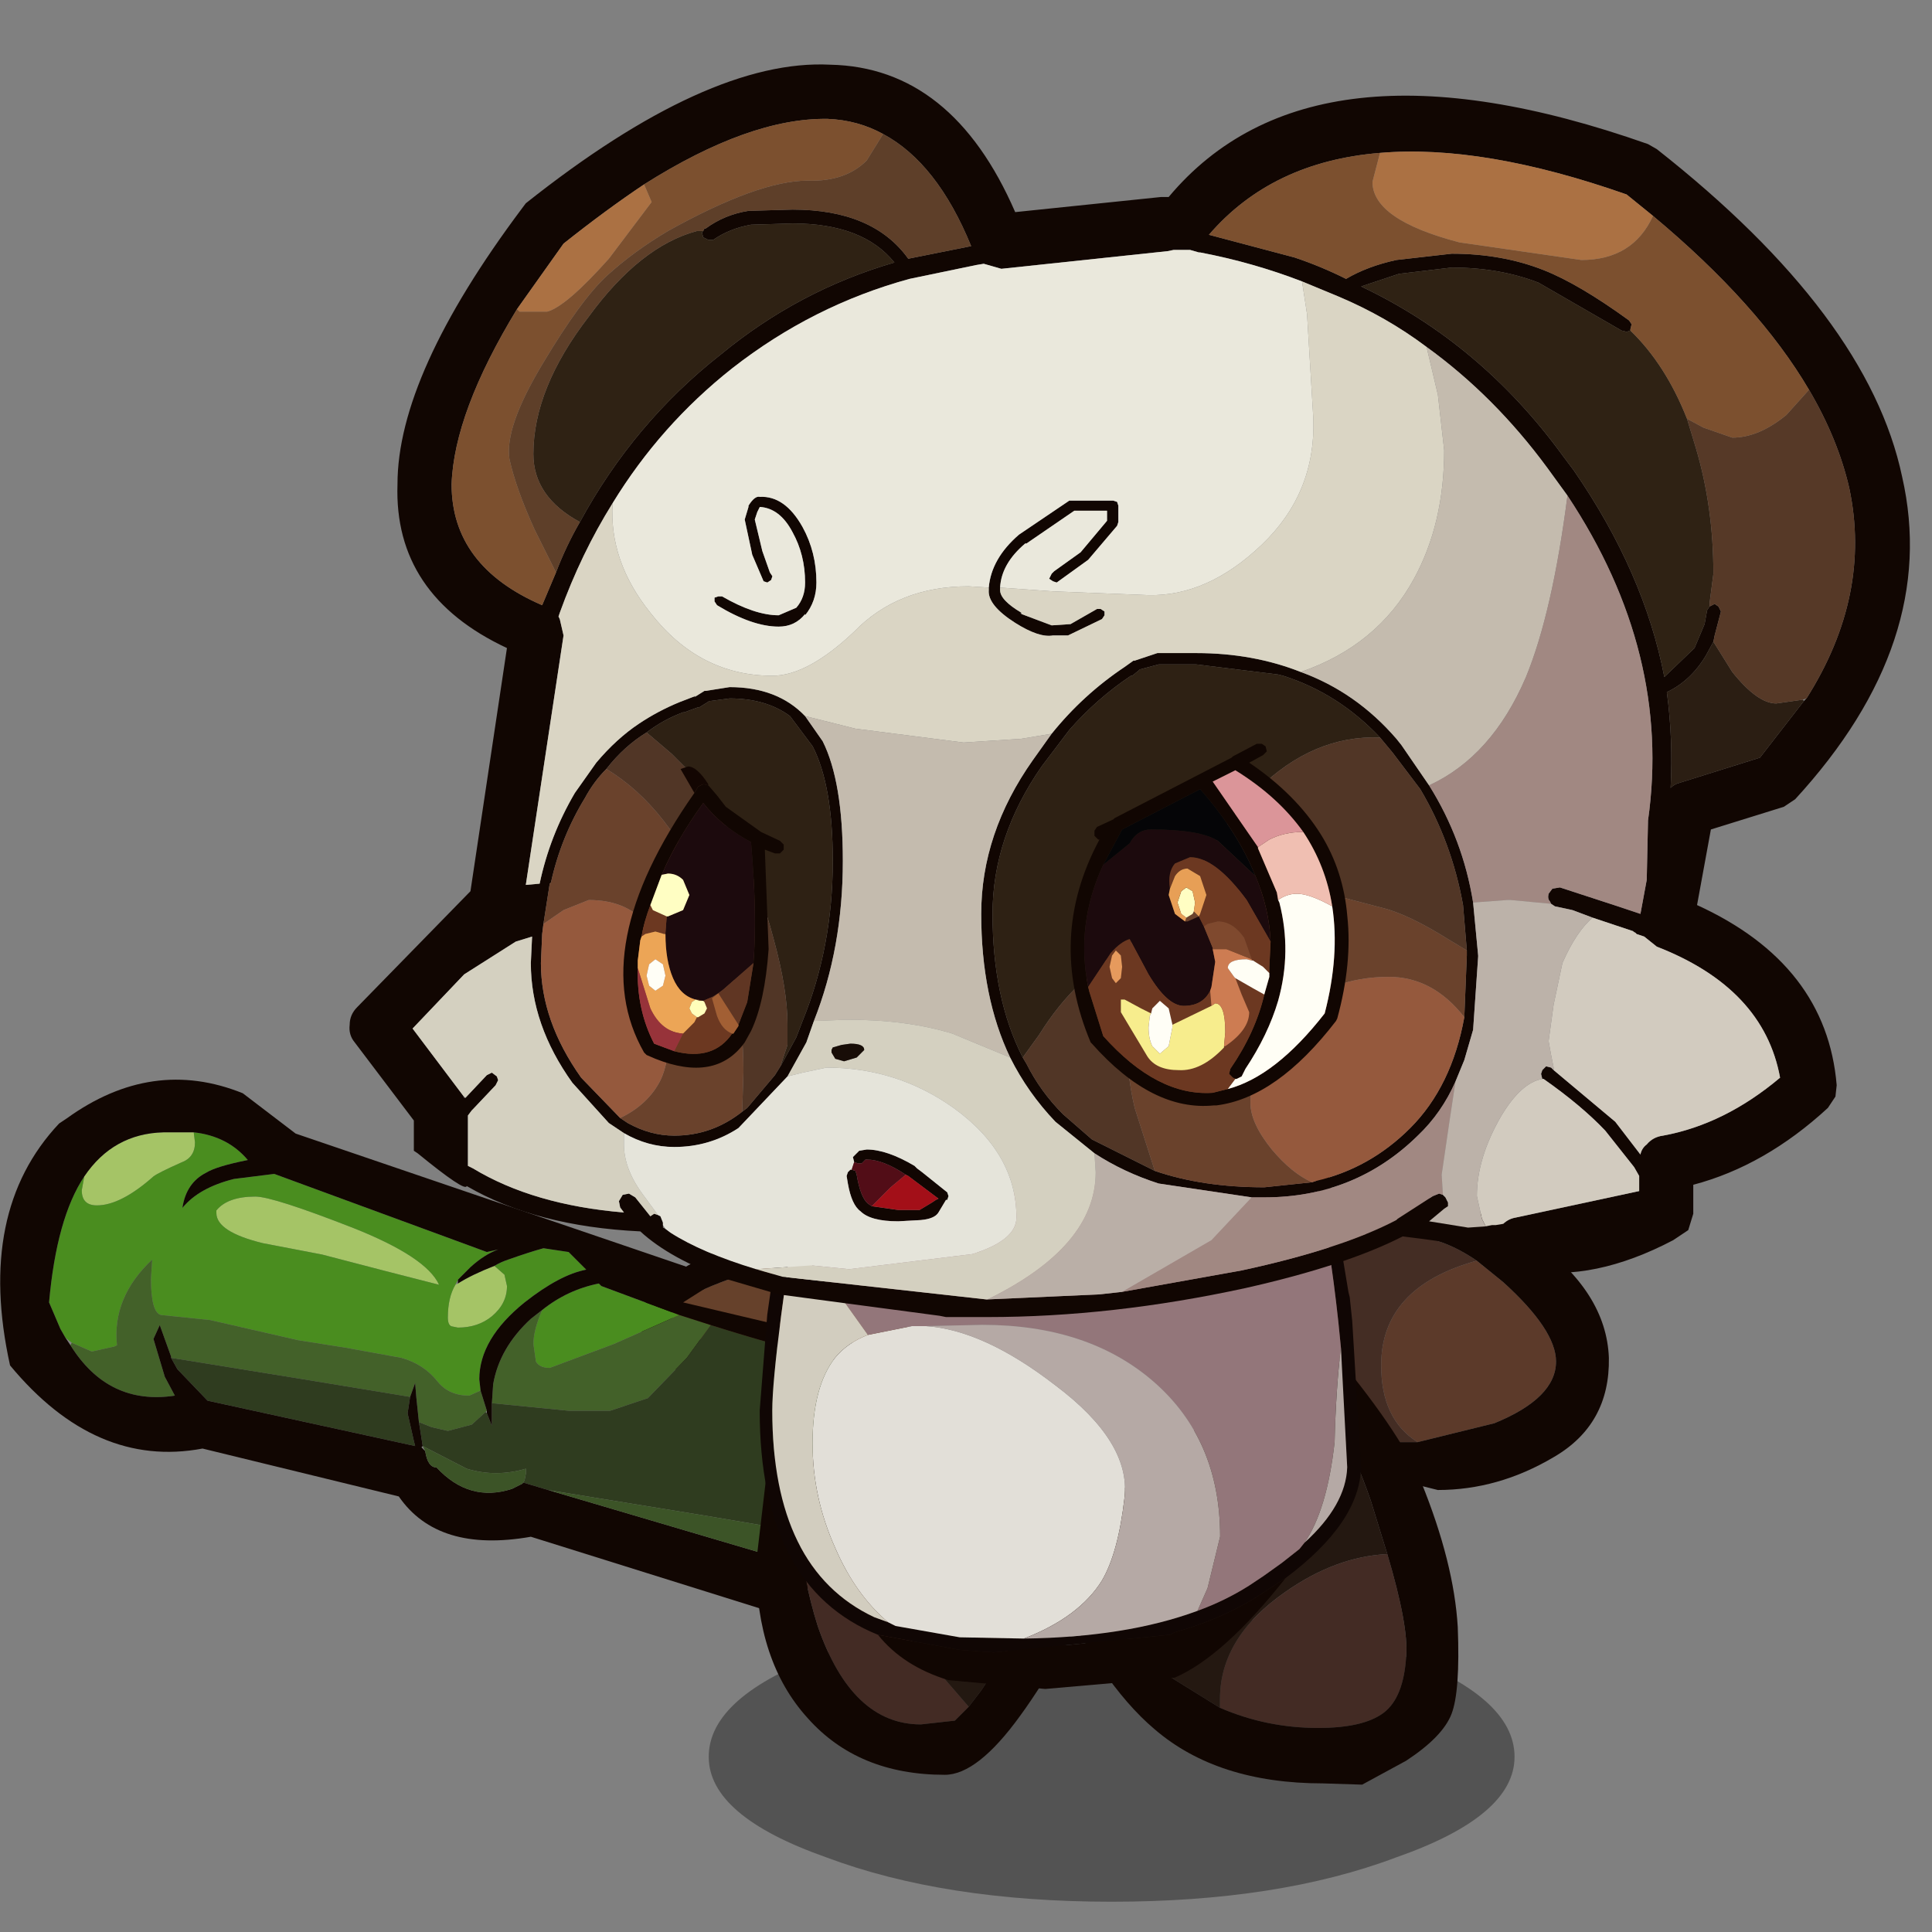 <svg xmlns:ffdec="https://www.free-decompiler.com/flash" xmlns:xlink="http://www.w3.org/1999/xlink" ffdec:objectType="frame" height="90" width="90" xmlns="http://www.w3.org/2000/svg"><rect width="100%" height="100%" fill="#808080" stroke="none"/><use ffdec:characterId="20" height="129.25" transform="matrix(.669 0 0 .67 -1.606 2.009)" width="135.75" xlink:href="#a"/><defs><g id="a" transform="translate(2.4 -3)"><use ffdec:characterId="1" height="9.8" transform="matrix(1.011 0 0 2.056 49.351 112.076)" width="55.5" xlink:href="#b"/><use ffdec:characterId="3" height="6.25" transform="translate(44.6 85.55) scale(1.752)" width="11" xlink:href="#c"/><use ffdec:characterId="5" height="21.15" transform="translate(0 75.05) scale(1.752)" width="36.55" xlink:href="#d"/><use ffdec:characterId="7" height="11.9" transform="translate(86.1 82.75) scale(1.752)" width="14.8" xlink:href="#e"/><use ffdec:characterId="9" height="12.7" transform="translate(52.65 101.15) scale(1.752)" width="14.85" xlink:href="#f"/><use ffdec:characterId="11" height="17.4" transform="translate(72.95 93.6) scale(1.752)" width="16.3" xlink:href="#g"/><use ffdec:characterId="13" height="22.25" transform="translate(52.9 78.45) scale(1.752)" width="23.9" xlink:href="#h"/><use ffdec:characterId="19" height="49.7" transform="translate(24.35 4.5) scale(1.752)" width="62" xlink:href="#i"/></g><g id="j" fill-rule="evenodd"><path d="m7.25.8 1.05.65q2.2 1.5 2.65 3.2l-.75.15-2.7.55-3.55-.55q-2.7-.65-2.7-1.5 0-.65 3.4-1.75L7.25.8" fill="#66412b"/><path d="m10.95 4.65.05.75-5.05.85h-.1l-3.6-.4Q0 5.2 0 3.65 0 2.15 2.9.9 4 .4 5.6 0q.75.2 1.65.8l-2.6.75q-3.4 1.1-3.4 1.75 0 .85 2.7 1.5l3.55.55 2.7-.55.75-.15" fill="#110602"/></g><g id="k" fill-rule="evenodd"><path d="m7.7 2.1.05.4q0 .6-.55.8-.9.4-1.1.55Q4.8 5 3.85 5q-.6 0-.6-.6l.1-.55Q4.5 2.15 6.5 2.1h1.2m11.95 5.3.4.35.1.45q0 .7-.6 1.2-.55.45-1.35.45l-.25-.05q-.15-.05-.15-.35 0-.8.3-1.3l.1-.05q.55-.35 1.45-.7M8.6 5.2q.45-.55 1.55-.55.7 0 3.9 1.25 2.9 1.15 3.4 2.25L15.3 7.6l-2.5-.65-2.35-.45Q8.6 6.05 8.6 5.3v-.1" fill="#a5c466"/><path d="m3.35 3.85-.1.55q0 .6.6.6.95 0 2.25-1.15.2-.15 1.1-.55.55-.2.55-.8l-.05-.4q1.35.15 2.15 1.1-1.25.25-1.65.5-.8.4-.95 1.4.65-.8 2.05-1.15l1.6-.2 8.45 3.1.45-.1q-.55.2-1.1.7l-.5.5-.1.2q-.3.5-.3 1.3 0 .3.15.35l.25.05q.8 0 1.35-.45.6-.5.6-1.2l-.1-.45-.4-.35q.25-.15.55-.25.85-.3 1.4-.45l1 .15.7.7q-1.05.2-2.45 1.3-1.8 1.45-1.8 3.05l.05.45-.45.2q-.8 0-1.25-.55-.55-.7-1.45-.95l-2.2-.4-1.9-.3-3.5-.8-1.95-.2Q6 9.25 6 7.9l.05-.75q-1.6 1.5-1.4 3.4l-.1.05-.9.2-.8-.35-.25-.2-.2-.35-.45-1.05q.3-3.35 1.4-5M8.6 5.2v.1q0 .75 1.85 1.2l2.35.45 2.5.65 2.15.55q-.5-1.1-3.4-2.25-3.2-1.25-3.9-1.25-1.1 0-1.55.55m12.95 3.95q1-.8 2.25-1.05l.1.1L27 9.35l-2.6 1.15-2.55.95q-.4 0-.55-.25l-.1-.7q0-.55.35-1.35" fill="#4a8d1f"/><path d="m2.85 10.45.8.35.9-.2.1-.05q-.2-1.9 1.4-3.4L6 7.9q0 1.35.4 1.45l1.95.2 3.5.8 1.9.3 2.2.4q.9.25 1.45.95.45.55 1.25.55l.45-.2.25.8-.05.05-.55.5-.95.25-.65-.15-.5-.2-.1-.95-.05-.6-.2.55-4.25-.7-5.25-.85V11l-.45-1.25-.25.55.45 1.5.4.75q-2.65.4-4.15-2l.05-.1M27 9.35l1.25.4-.95 1.3-1.55 1.6-1.5.5H22.6l-3.05-.3.05-.75q.25-1.45 1.5-2.6l.45-.35q-.35.8-.35 1.35l.1.7q.15.25.55.25l2.55-.95L27 9.35" fill="#436129"/><path d="m21.8 16.3-1-.3.05-.1.05-.25v-.2q-1.2.35-2.35 0l-1.75-.9-.1-.65-.05-.3.5.2.65.15.95-.25.55-.5.05.05.2.5v-.9l3.05.3h1.65l1.5-.5 1.55-1.6.95-1.3q2.85.9 6.45 1.8l1.85 5.7-1.8 1.2-6.8-1.15-6.15-1m-5.5-3.7-.1.65.25 1.1.05.2-8.25-1.8-1.2-1.25-.25-.45 5.25.85 4.25.7" fill="#2f3c1f"/><path d="M7.7 2.1H6.5q-2 .05-3.15 1.75-1.1 1.65-1.4 5L2.4 9.9l.2.35.2.3q1.5 2.4 4.15 2l-.4-.75-.45-1.5.25-.55L6.8 11v.05l.25.45 1.2 1.25 8.25 1.8-.05-.2-.25-1.1.1-.65.2-.55.05.6.1.95.05.3.1.65-.05.05.15.15q.1.65.45.65 1.3 1.4 3 .85l.4-.2.05-.05 1 .3L33 19.6l-2.3 1.55-9.6-3q-3.7.65-5.25-1.6l-7.8-1.9q-4.25.8-7.65-3.3-1.35-6.1 1.95-9.6l.3-.2q3.4-2.45 7-1l2.1 1.6 16.9 5.75-1.5.95 7.2 1.7.35 1q-3.6-.9-6.45-1.8L27 9.35 23.9 8.2l-.1-.1q-1.25.25-2.25 1.05l-.45.35q-1.25 1.15-1.5 2.6l-.05.75v.9l-.2-.5v-.1l-.25-.8-.05-.45q0-1.6 1.8-3.05 1.4-1.1 2.45-1.3l-.7-.7-1-.15q-.55.15-1.4.45-.3.1-.55.25-.9.35-1.45.7v-.15l.5-.5q.55-.5 1.1-.7l-.45.1-8.45-3.1-1.6.2Q7.9 4.3 7.25 5.1q.15-1 .95-1.4.4-.25 1.65-.5-.8-.95-2.15-1.1" fill="#110602"/><path d="m33 19.6-11.2-3.3 6.15 1 6.8 1.15L33 19.6M20.8 16l-.05.05-.4.2q-1.7.55-3-.85-.35 0-.45-.65l-.1-.2 1.75.9q1.15.35 2.35 0v.2l-.05.25-.05.1" fill="#3c5427"/></g><g id="l" fill-rule="evenodd"><path d="M7.2 10q-1.45-.9-1.45-3.05 0-3.1 3.8-4.15l1.05.85q2.1 1.9 2.1 3.15 0 1.45-2.45 2.45L7.2 10" fill="#5c3a2a"/><path d="M1.7 7.95V7.4q0-1.55.75-3.05.7-1.45 1.95-2.55h.1l.5-.05 1.55.05.4.05q1.2 0 2.6.95-3.8 1.05-3.8 4.15Q5.75 9.1 7.2 10h-.95q-2.3 0-4.05-1.6l-.5-.45" fill="#442d24"/><path d="M4.4 1.8Q3.15 2.9 2.45 4.35 1.7 5.85 1.7 7.4v.55Q.35 6.45.35 4.55q0-1.4 1.4-2.1 1.1-.6 2.65-.65" fill="#241a12"/><path d="M1.35.7V.65L1.5.6Q2.85 0 4.05 0 9 0 11.85 2q2.85 2.05 2.95 4.65.05 2.65-2.2 3.95-2.2 1.3-4.6 1.3l-1.6-.4-1.25-.45-1.1-.55-1.3-.65-.8-.6L.9 7.95Q0 6.55 0 5.15 0 4 .35 2.8q.35-1.4 1-2.1m.35 7.25.5.45Q3.95 10 6.25 10h.95l3.05-.75q2.45-1 2.45-2.45 0-1.25-2.1-3.15L9.55 2.8q-1.4-.95-2.6-.95l-.4-.05L5 1.75l-.5.05h-.1q-1.55.05-2.65.65-1.4.7-1.4 2.1 0 1.9 1.35 3.4" fill="#110602"/></g><g id="m" fill-rule="evenodd"><path d="m8.45 10-.55.55-1.35.15q-2.75 0-4.1-3.9-.6-1.9-.8-4.1L5.2 6.25 8.45 10" fill="#432b24"/><path d="M13.7 2.4q-2.1 2.9-4.75 6.95l-.5.65L5.2 6.25 1.65 2.7 1.55.65 1.6 0q5.65.1 12.1 2.4" fill="#231811"/><path d="m13.7 2.4 1.15.4q-2.7 5.3-4.35 7.55-1.7 2.35-3 2.35-3.45 0-5.45-2.25Q0 8.2 0 4.3L.4.9.55.05 1.2 0h.4l-.05.65.1 2.05q.2 2.2.8 4.1 1.35 3.9 4.1 3.9l1.35-.15.55-.55.5-.65Q11.6 5.3 13.7 2.4" fill="#110602"/></g><g id="n" fill-rule="evenodd"><path d="M13.5 8.25q.85 2.85.75 4.05-.1 1.65-.9 2.25-.8.6-2.6.6-2.05 0-3.9-.8V14q0-2.45 2.6-4.25 2-1.4 4.05-1.5" fill="#432b24"/><path d="M9.7.75q1.9 1.75 3.15 5.4l.65 2.1q-2.05.1-4.05 1.5-2.6 1.8-2.6 4.25v.35l-2.1-1.3Q2.4 11.25.7 8.1q2.25-2.75 6.15-5.5L9.7.75" fill="#241811"/><path d="M9.7.75 11.15 0q2.8 3.3 3.7 5.4 1.3 3.2 1.45 5.75.1 2.55-.25 3.45-.35.9-1.8 1.85l-1.75.95-1.55-.05q-4.2 0-6.7-2.15Q2.05 13.35 0 8.95l.7-.85q1.7 3.15 4.05 4.95l2.1 1.3q1.85.8 3.9.8 1.8 0 2.6-.6t.9-2.25q.1-1.2-.75-4.05l-.65-2.1Q11.6 2.5 9.7.75" fill="#110602"/></g><g id="o" fill-rule="evenodd"><path d="M22.1 2 21.7.35v-.2l.15-.1h.2l.15.15.45 1.8.75 4.5.05.2.1.95.35 5.8q-.05 2.2-3 4.4l-1.15.75q-1.45.9-3.25 1.4l-.2.1-7 .7-1.35-.1-3.25-.6Q0 18.2 0 11.2l.3-3.8.4-2.8v-.3l.1-.15.2-.1.2.1.05.2v.15l-.4 2.95Q.5 10.15.5 11.2q0 6.3 4.05 8.2l.55.2.3.15 2.55.45 2.55.05q4.05-.05 6.9-1.1 1.1-.4 2.05-1l.6-.4.7-.5.7-.55.2-.25q1.65-1.5 1.7-3L23.1 8.7l-.1-1q-.35-3.25-.9-5.7" fill="#100604"/><path d="m10.5 20.25-2.55-.05-2.55-.45-.3-.15Q3.8 18.5 3 16.65q-.9-2-.9-4.15 0-2.25.9-3.4.5-.6 1.3-.9l1.75-.35h.55q2.3.15 5.15 2.35 3 2.25 2.75 4.45t-.9 3.3q-.9 1.45-3.1 2.3" fill="#e2dfd8"/><path d="m1.25 4.45 4.7-1.2q6.35-1.3 12.15-1.3l4 .05q.55 2.45.9 5.7l.1 1q-.2 1.65-.25 3.75-.3 2.7-1.2 4l-.2.25-.7.55-.7.5-.6.4q-.95.6-2.05 1l.4-.9.5-2.05q0-3.85-2.65-6.15-2.6-2.25-6.8-2.25l-2.25.05h-.55L4.3 8.2l-1-1.4-2.05-2.3v-.05" fill="#93767a"/><path d="m23.1 8.7.25 4.75q-.05 1.5-1.7 3 .9-1.3 1.2-4 .05-2.1.25-3.75m-5.7 10.45q-2.85 1.05-6.9 1.1 2.2-.85 3.1-2.3.65-1.1.9-3.3.25-2.2-2.75-4.45Q8.9 8 6.6 7.85l2.25-.05q4.2 0 6.8 2.25 2.65 2.3 2.65 6.15l-.5 2.05-.4.9" fill="#b5a9a5"/><path d="m5.1 19.6-.55-.2Q.5 17.5.5 11.2q0-1.05.35-3.75l.4-2.95L3.3 6.8l1 1.4q-.8.3-1.3.9-.9 1.15-.9 3.4 0 2.15.9 4.15.8 1.85 2.1 2.95" fill="#d2cdbf"/><path d="M20.9 17.85q-2.45 3.1-4.4 3.95l-5.15.45-3.85-.35q-1.8-.55-2.8-1.8l3.25.6 1.35.1 7-.7.2-.1q1.8-.5 3.25-1.4l1.15-.75" fill="#110602"/></g><g id="p" fill-rule="evenodd"><path d="m51.6 3.15.35.2q8.4 6.6 9.75 13 1.5 6.55-4.25 12.8l-.45.3-2.9.9-.55 3q5.15 2.35 5.55 7.15l-.05.45-.3.45q-2.5 2.3-5.35 3.05v1.15l-.2.65-.6.4q-3.15 1.65-5.8 1.2l-.8-.15-.5-.65V47l-.05-.25h-.05l-.95.1-1.8-.25-.8-.1q-2.25 1.15-6.25 2.05-5.3 1.15-10.25 1.15H23.7l-.25-.05-6.4-.85-2.05-.6q-2.25-.8-3.45-1.9-4.15-.2-6.9-1.8-.05.25-1.95-1.3l-.15-.1v-1.2L.2 38.8q-.25-.3-.2-.7 0-.4.3-.7l4.5-4.6 1.45-9.65q-4.5-2.1-4.35-6.5 0-4.35 4.95-10.95L7 5.5Q14.25-.25 19.1 0q4.85.1 7.35 5.85l5.8-.6h.3q5.7-6.8 19.05-2.1M51.8 6l-1.05-.85q-5.7-2-9.8-1.65-4.3.35-6.8 3.25l3.4.9q1.05.35 2.05.85.85-.5 2-.75l2.2-.25q2 0 3.65.65 1.4.55 3.4 2l.1.15-.05.2v.05l-.15.05-.2-.05-3.3-1.9q-1.55-.6-3.45-.6l-2.1.25-1.5.5q4.75 2.25 8 6.7l.45.6q2.8 4.05 3.6 8.2l1.2-1.15.4-.95.1-.55.1-.15.2-.1.15.1.1.2-.25.95-.05.25-.3.55q-.6 1-1.55 1.45.25 1.85.15 3.8.15-.15.35-.2l3.2-1 1.75-2.25.1-.1q2.6-4.1 1.7-8.35-.45-1.95-1.6-3.9-2-3.4-6.2-6.9m-3.4 11.1-.8-1.1q-2.1-2.85-4.8-4.8-1.6-1.2-3.5-2l-1.45-.6q-1.95-.75-4.05-1.15h-.05l-.35-.1h-.65l-.25.05-6.6.7-.7-.2-.3.05-2.65.55q-3.85 1.05-7.05 3.55-2.85 2.25-4.75 5.35-1.25 2-2.1 4.35l-.05.15.05.1.15.65-1.5 9.9.55-.05q.4-1.9 1.4-3.6l.85-1.2q.8-.95 1.7-1.55.75-.5 1.6-.85l.65-.25-.05.05.4-.25h.05l.95-.15q1.9 0 3 1.15l.7 1q.8 1.6.8 4.75 0 3.45-1.15 6.35l-.3.85-.75 1.35-1.95 2.05q-1.15.75-2.55.75-1.05 0-2-.55l-.6-.4-1.45-1.6Q7.2 38.1 7.2 35.65l.05-1.05-.65.2-2.05 1.3-2.05 2.15 2 2.65.05.1h.05l.85-.9.2-.1.2.15.05.15-.1.2-.9.95-.05.05-.15.2v2l.2.1q2.4 1.45 6 1.75l-.15-.2-.05-.25.15-.25.25-.05.25.15.6.75.15-.1.15.05.1.05.1.25v.2l.1.05.2.15q1.25.8 3.4 1.45l1.05.3 8.1.9h.05l4.45-.2.9-.1 4.75-.85q3.95-.85 6.15-2l.05-.05 1.4-.9.25-.1.15.05.1.1.1.2v.15l-.15.1-.6.5 1.55.25.7-.05.25-.05h.15l.3-.05q.2-.2.5-.25l4.9-1.05v-.6l-.2-.35-1.15-1.45q-.95-1-2.45-2.05h-.05l-.05-.2.05-.15.15-.15.2.05.1.1 2.45 2.05 1 1.3q.05-.25.25-.4.25-.3.65-.35 2.45-.45 4.65-2.3-.65-3.55-4.9-5.2l-.5-.4-.3-.1-.05-.05-.1-.05h.05l-1.65-.55-.8-.3-.7-.15-.15-.1-.05-.1q-.1-.1-.05-.3l.15-.2.3-.05 2.15.7 1.05.35.25-1.35.05-2.3V30q.95-6.65-3.2-12.9m-10.6 7q2.2.8 3.8 2.65l.2.25 1.1 1.6q1.35 2.15 1.75 4.65l.2 2.1v.05l-.2 2.9-.35 1.2-.35.85q-.55 1.25-1.5 2.15-2.5 2.45-6.1 2.45h-.5l-3.7-.55q-1.4-.45-2.55-1.2l-1.55-1.25q-1.1-1.15-1.8-2.55-1.15-2.4-1.15-5.7 0-3.2 2.05-6.1l.75-1.05q1.25-1.55 2.9-2.65l.35-.25h.05l.9-.3h1.55q2.25 0 4.15.75m-12.4-3.35q.1-1.15 1.2-2.1l2-1.35h1.75l.15.05.05.15v.65l-.05.15-1.15 1.35-1.25.9-.15-.05-.15-.1.1-.2.1-.1 1.05-.75 1.05-1.25v-.4h-1.3L26.9 19h-.05q-.95.8-1 1.75v.1q0 .4.85.9h-.05l.05.05 1.2.45.75-.05 1.05-.6h.15l.15.1v.15l-.1.15-1.35.65h-.6q-.55.1-1.5-.5-1.1-.7-1.05-1.3v-.1m15.55 5.95q-1.65-1.75-3.85-2.45l-.2-.05-3.25-.4h-1.5l-.75.2-.05.05-.25.2h-.05q-1.35.9-2.45 2.15l-1.1 1.45q-1.95 2.8-1.95 5.85 0 3.35 1.2 5.7l.15.25q.55 1.1 1.45 2l1.15 1L32 43.9q1.9.65 4.35.65l1.9-.2.15-.05q2.15-.5 3.75-2.1 1.65-1.65 2.15-4.4l.1-2.45v-.2l-.15-1.8q-.45-2.5-1.7-4.6l-1.1-1.45-.5-.6M21.2 2.75q-1-.55-2.2-.6-3.1-.05-7.3 2.6-1.5 1-3.2 2.35L6.65 9.7q-2.5 4.1-2.6 6.95 0 3.25 3.6 4.8l.55-1.3q.4-1.05.95-2 2.15-3.95 5.6-6.65 3.1-2.55 6.9-3.65Q20.4 6.3 17.6 6.3l-1.65.05q-.85.15-1.5.6h-.2l-.2-.1-.05-.2.05-.05.05-.1h.05q.75-.55 1.7-.7l1.75-.05q3.2 0 4.6 1.95l2.5-.5q-1.35-3.3-3.5-4.45m-4.9 14.8-.1.2-.1.3.3 1.25.3.85.1.15-.05.15-.15.1-.15-.05-.45-1.05-.3-1.4.15-.5v-.05q.25-.4.45-.35 1-.05 1.7 1.2.55 1 .55 2.2 0 .75-.45 1.3v-.05q-.4.5-1.05.5-1.05 0-2.45-.85l-.1-.15v-.15l.15-.05h.15q1.3.75 2.25.75l.7-.3q.35-.4.35-1 0-1.1-.5-2-.5-.95-1.3-1m.85 22.15.6-1.1.25-.65q1.2-2.95 1.2-6.35 0-3-.8-4.55l-.9-1.2q-.95-.7-2.4-.7l-.75.1h-.05l-.4.25h-.05l-.55.2h-.05q-.8.3-1.45.8-.9.55-1.6 1.45-.5.5-.85 1.15Q8.4 30.65 8 32.45l-.05.05-.25 1.6-.05.4-.05 1.15q0 2.3 1.6 4.55l1.55 1.6.3.2q.9.5 1.85.5 1.5 0 2.7-.95l.2-.15 1.1-1.3.25-.4m4.95 4.35q-.9-.6-1.55-.6h-.05l-.15.15h-.15l-.15-.05-.05-.2.1-.1.05-.05.05-.05.05-.05.3-.05q.8 0 1.9.65l.1.1.2.15 1 .8.05.15-.05.15h-.05l-.3.5q-.15.25-.7.3l-.9.05q-1.1 0-1.5-.4-.35-.25-.5-1.1l-.05-.3.05-.15.1-.1h.05l.15.05.05.15q.15.9.45 1.15l.15.1 1.05.15h.85l.5-.3.15-.1.1-.05-1.2-.9-.1-.05" fill="#110602"/><path d="M10.45 17.4q1.9-3.1 4.75-5.35 3.2-2.5 7.05-3.55l2.65-.55.3-.05.7.2 6.6-.7.25-.05h.65l.35.1h.05q2.1.4 4.05 1.15l.2 1.3.25 4.15q.1 2.95-2.05 5t-4.5 2l-3.8-.15-2.1-.15q.05-.95 1-1.75h.05l1.9-1.3h1.3v.4l-1.05 1.25-1.05.75-.1.1-.1.2.15.1.15.05 1.25-.9 1.15-1.35.05-.15v-.65l-.05-.15-.15-.05H28.6l-2 1.35q-1.1.95-1.2 2.1l-.8-.05q-2.8 0-4.55 1.8-1.85 1.75-3.25 1.75-2.9 0-4.85-2.5-1.65-2.05-1.5-4.35m5.85.15q.8.05 1.3 1 .5.9.5 2 0 .6-.35 1l-.7.3q-.95 0-2.25-.75h-.15l-.15.05v.15l.1.15q1.4.85 2.45.85.65 0 1.05-.5v.05q.45-.55.45-1.3 0-1.2-.55-2.2-.7-1.25-1.7-1.2-.2-.05-.45.35v.05l-.15.5.3 1.4.45 1.05.15.05.15-.1.05-.15-.1-.15-.3-.85-.3-1.25.1-.3.1-.2" fill="#eae8dc"/><path d="M18.1 25.85q-1.1-1.15-3-1.15l-.95.15h-.05l-.4.25.05-.05-.65.25q-.85.35-1.6.85-.9.6-1.7 1.55l-.85 1.2q-1 1.7-1.4 3.6l-.55.05 1.5-9.9-.15-.65-.05-.1.05-.15q.85-2.35 2.1-4.35-.15 2.3 1.5 4.35 1.95 2.5 4.85 2.5 1.4 0 3.25-1.75 1.75-1.8 4.55-1.8l.8.05v.1q-.05.6 1.05 1.3.95.6 1.5.5h.6L29.9 22l.1-.15v-.15l-.15-.1h-.15l-1.05.6-.75.05-1.2-.45v-.05q-.85-.5-.85-.9v-.1l2.1.15 3.8.15q2.35.05 4.5-2t2.05-5l-.25-4.15-.2-1.3 1.45.6q1.9.8 3.5 2l.45 1.9.25 2.2q0 2.9-1.2 5.1-1.45 2.65-4.5 3.7-1.9-.75-4.15-.75H32.1l-.9.3h-.05l-.35.25q-1.65 1.1-2.9 2.65l-1.2.2-2.3.15-4.3-.55-2-.5" fill="#dad5c4"/><path d="M42.8 11.2q2.7 1.95 4.8 4.8l.8 1.1q-.6 4.65-1.65 7.2-1.35 3.15-3.85 4.3L41.8 27l-.2-.25Q40 24.9 37.8 24.1q3.05-1.05 4.5-3.7 1.2-2.2 1.2-5.1l-.25-2.2-.45-1.9M18.45 37.95q1.15-2.9 1.15-6.35 0-3.15-.8-4.75l-.7-1 2 .5 4.3.55 2.3-.15 1.2-.2-.75 1.05q-2.05 2.9-2.05 6.1 0 3.3 1.15 5.7l-2.3-.95q-1.8-.55-4.15-.55h-.05l-1.3.05" fill="#c4bbae"/><path d="M48.4 17.1q4.15 6.25 3.2 12.9v.05l-.05 2.3-.25 1.35-1.05-.35-2.15-.7-.3.05-.15.2q-.05.2.05.3l.05.1-1.6-.15H46l-1.35.1q-.4-2.5-1.75-4.65 2.5-1.15 3.85-4.3 1.05-2.55 1.65-7.2m-4.95 27.75-.15-.05-.25.1-1.4.9-.05.05q-2.2 1.15-6.15 2l-4.75.85 3.55-2.05 1.6-1.7h.5q3.6 0 6.1-2.45.95-.9 1.5-2.15L43.7 42l-.3 2.05.05.8" fill="#a18882"/><path d="m30.7 48.7-.9.1-4.45.2q4.3-2.1 4.3-5.05l-.05-.75q1.15.75 2.55 1.2l3.7.55-1.6 1.7-3.55 2.05" fill="#baafa7"/><path d="m25.3 49-8.1-.9-1.05-.3 2.2-.15 1.5.15 4.9-.6q1.75-.55 1.75-1.45 0-2.55-2.5-4.35-2.25-1.6-5.05-1.6L18 40l-.6.15.75-1.35.3-.85 1.3-.05h.05q2.35 0 4.15.55l2.3.95q.7 1.4 1.8 2.55l1.55 1.25.05.75q0 2.95-4.3 5.05h-.05m-13.05-3.35-.15-.05-.15.1-.6-.75-.25-.15-.25.05-.15.25.05.25.15.2q-3.6-.3-6-1.75l-.2-.1v-2l.15-.2.05-.05.9-.95.1-.2-.05-.15-.2-.15-.2.1-.85.9-.1-.1-2-2.65 2.05-2.15 2.05-1.3.65-.2-.05 1.05q0 2.45 1.65 4.75L10.3 42l.6.4v.45q0 1 .8 2.05l.55.75m7.65-6.8-.35.05-.35.1-.05.1v.1l.15.25.35.1.5-.15.3-.3q0-.25-.55-.25" fill="#d4d0c0"/><path d="M16.15 47.8q-2.15-.65-3.4-1.45l-.2-.15-.1-.15v-.1l-.1-.25-.1-.05-.55-.75q-.8-1.05-.8-2.05v-.45q.95.55 2 .55 1.4 0 2.55-.75l1.95-2.05.6-.15.95-.2q2.8 0 5.05 1.6 2.5 1.8 2.5 4.35 0 .9-1.75 1.45l-4.9.6-1.5-.15-2.2.15m3.8-3.95h-.05l-.1.1-.05.15.05.3q.15.85.5 1.1.4.4 1.5.4l.9-.05q.55-.05.7-.3l.3-.5h.05l.05-.15-.05-.15-1-.8-.2-.15-.1-.1q-1.1-.65-1.9-.65l-.3.05-.05.05-.05.05-.05.05-.1.1.05.2-.1.3" fill="#e5e4da"/><path d="m20.05 43.55.15.05h.15l.15-.15h.05q.65 0 1.55.6l-.6.5-.75.75-.15-.1q-.3-.25-.45-1.15l-.05-.15-.15-.05.1-.3" fill="#520d17"/><path d="m22.1 44.05.1.05 1.2.9-.1.05-.15.1-.5.3h-.85l-1.05-.15.75-.75.6-.5" fill="#a30f18"/><path d="M19.9 38.85q.55 0 .55.25l-.3.3-.5.15-.35-.1-.15-.25v-.1l.05-.1.35-.1.35-.05" fill="#180d07"/><path d="m54.05 21.5-.1.15-.1.55-.4.95-1.2 1.15q-.8-4.15-3.6-8.2l-.45-.6q-3.25-4.45-8-6.7l1.5-.5 2.1-.25q1.9 0 3.45.6l3.3 1.9.2.05.15-.05q1.4 1.35 2.25 3.5l.35 1.15q.7 2.35.7 5l-.15 1.15v.15m-44.9-3.35q-1.85-1-1.85-2.7 0-2.6 2.2-5.45 2.05-2.8 4.3-3.4h.25l-.05.05.05.2.2.1h.2q.65-.45 1.5-.6l1.65-.05q2.8 0 4.05 1.55-3.8 1.1-6.9 3.65-3.45 2.7-5.6 6.65" fill="#2f2214"/><path d="m57.8 25.25-1.75 2.25-3.2 1q-.2.05-.35.2.1-1.95-.15-3.8.95-.45 1.55-1.45l.3-.55.75 1.2q1 1.25 1.75 1.25l1.05-.15.05.05" fill="#2b1e13"/><path d="m8.2 20.15-.85-1.7q-.75-1.65-1-2.8-.2-1.25 1.3-3.75 1.55-2.6 2.6-3.55 1.05-.95 2.4-1.75 3.6-2 5.55-2 1.5.05 2.35-.8l.65-1.05q2.15 1.15 3.5 4.45l-2.5.5q-1.4-1.95-4.6-1.95l-1.75.05q-.95.15-1.7.7h-.05l-.05.1h-.25q-2.25.6-4.3 3.4-2.2 2.85-2.2 5.45 0 1.7 1.85 2.7-.55.95-.95 2" fill="#5e3f29"/><path d="M58 12.9q1.15 1.95 1.6 3.9.9 4.25-1.7 8.35l-.15.05-1.05.15q-.75 0-1.75-1.25l-.75-1.2.05-.25.25-.95-.1-.2-.15-.1-.2.1v-.15l.15-1.15q0-2.65-.7-5l-.35-1.15.65.35 1.15.4q1.05 0 2.15-.9l.9-1" fill="#563927"/><path d="M51.8 6Q56 9.5 58 12.9l-.9 1q-1.1.9-2.15.9l-1.15-.4-.65-.35q-.85-2.15-2.25-3.5v-.05l.05-.2-.1-.15q-2-1.45-3.4-2-1.65-.65-3.65-.65l-2.2.25q-1.15.25-2 .75-1-.5-2.05-.85l-3.4-.9q2.5-2.9 6.8-3.25l-.3 1.15q0 1.5 3.45 2.4l4.85.7Q51 7.75 51.8 6M21.2 2.75l-.65 1.05q-.85.85-2.35.8-1.95 0-5.55 2-1.35.8-2.4 1.75-1.05.95-2.6 3.55-1.5 2.5-1.3 3.75.25 1.15 1 2.8l.85 1.7-.55 1.3q-3.6-1.55-3.6-4.8.1-2.85 2.6-6.95l.1.1h1.1q.75-.2 2.45-2.1L12 5.45l-.3-.7q4.2-2.65 7.3-2.6 1.2.05 2.2.6" fill="#7c502f"/><path d="M40.95 3.5q4.1-.35 9.8 1.65L51.8 6q-.8 1.75-2.85 1.75l-4.85-.7q-3.45-.9-3.45-2.4l.3-1.15M11.7 4.75l.3.7-1.7 2.25Q8.6 9.6 7.85 9.8h-1.1l-.1-.1L8.5 7.1q1.7-1.35 3.2-2.35" fill="#ab7143"/><path d="M26.75 39.4q-1.2-2.35-1.2-5.7 0-3.05 1.95-5.85l1.1-1.45q1.1-1.25 2.45-2.15h.05l.25-.2.05-.05.75-.2h1.5l3.25.4.2.05q2.2.7 3.85 2.45-2.65-.1-4.85 2.05-1.95 1.9-3.1 4.9l-.15.1q-.95.45-1.75 1.05-1.15.75-2.05 1.65-.9.85-1.65 2.05l-.65.9M11.8 26.5q.65-.5 1.45-.8h.05l.55-.2h.05l.4-.25h.05l.75-.1q1.45 0 2.4.7l.9 1.2q.8 1.55.8 4.55 0 3.4-1.2 6.35l-.25.65-.6 1.1v-.05l.25-.75v-.8q0-1.4-.55-3.4-.5-1.9-1.2-3.25l-1.6-2.85-1.25-1.25-1-.85" fill="#2e2114"/><path d="m40.95 26.7.5.6 1.1 1.45q1.25 2.1 1.7 4.6l.15 1.8-.75-.45q-1.6-1-2.65-1.25l-2.1-.55-2.45-.2-1.35.05q-1.15.4-2.1.9 1.15-3 3.1-4.9 2.2-2.15 4.85-2.05M32 43.9l-2.5-1.25-1.15-1q-.9-.9-1.45-2l-.15-.25.65-.9q.75-1.2 1.65-2.05.9-.9 2.05-1.65l-.15.8-.1 2.35q0 2 .35 3.45l.8 2.5m-14.85-4.2-.25.4-1.1 1.3-.2.15.05-1.6q0-3.5-1.4-6.85-1.55-3.65-4.05-5.15.7-.9 1.6-1.45l1 .85 1.25 1.25 1.6 2.85q.7 1.35 1.2 3.25.55 2 .55 3.4v.8l-.25.75v.05" fill="#513626"/><path d="M44.4 35.15v.2l-.1 2.45q-1.25-1.6-3-1.6-2.35 0-3.95 1.5-1.55 1.45-1.55 3.5 0 .8.85 1.85.8.95 1.6 1.3l-1.9.2q-2.45 0-4.35-.65l-.8-2.5q-.35-1.45-.35-3.45l.1-2.35.15-.8q.8-.6 1.75-1.05l.15-.1q.95-.5 2.1-.9l1.35-.05 2.45.2 2.1.55q1.05.25 2.65 1.25l.75.45m-28.8 6.4q-1.2.95-2.7.95-.95 0-1.85-.5l-.3-.2q1.05-.5 1.55-1.4.45-.8.45-2.75 0-4.5-3.25-4.5l-1 .4-.8.55.25-1.6.05-.05q.4-1.8 1.35-3.35.35-.65.85-1.15 2.5 1.5 4.05 5.15 1.4 3.35 1.4 6.85l-.05 1.6" fill="#6a422c"/><path d="M44.3 37.8q-.5 2.75-2.15 4.4-1.6 1.6-3.75 2.1l-.15.05q-.8-.35-1.6-1.3-.85-1.05-.85-1.85 0-2.05 1.55-3.5 1.6-1.5 3.95-1.5 1.75 0 3 1.6m-33.55 4L9.2 40.2q-1.6-2.25-1.6-4.55l.05-1.15.05-.4.8-.55 1-.4q3.25 0 3.25 4.5 0 1.95-.45 2.75-.5.9-1.55 1.4" fill="#95593d"/><path d="m49.4 33.85 1.65.55H51l.1.05.05.05.3.1.5.4q4.25 1.65 4.9 5.2-2.2 1.85-4.65 2.3-.4.05-.65.35-.2.15-.25.4l-1-1.3-2.45-2.05v-.1l-.1-.5-.1-.55.2-1.45.35-1.65q.55-1.25 1.2-1.8m-2 6.4h.05q1.5 1.05 2.45 2.05l1.15 1.45.2.35v.6l-4.9 1.05q-.3.05-.5.25l-.3.05h-.15l-.25.05-.15-.3-.2-.9q0-1.5.95-3.15.8-1.35 1.65-1.5" fill="#d2cbbf"/><path d="m47.75 33.3.15.1.7.15.8.3q-.65.55-1.2 1.8l-.35 1.65-.2 1.45.1.55.1.5v.1l-.1-.1-.2-.05-.15.15-.05.15.05.2q-.85.15-1.65 1.5-.95 1.65-.95 3.15l.2.9.15.3-.7.05-1.55-.25.6-.5.15-.1v-.15l-.1-.2-.1-.1-.05-.8.3-2.05.25-1.65.35-.85.35-1.2.2-2.9v-.05l-.2-2.1 1.35-.1h.15l1.6.15" fill="#bcb2a9"/><path d="m14.25 28.6.05.05.3.35.35.45 1.4 1 .75.35.15.15v.2l-.15.15h-.2l-.4-.15.15 3.95q-.15 2.1-.7 3.25l-.25.45q-1.15 1.6-3.55.65l-.35-.15-.1-.1q-2.35-4.1 2-10.3l.15-.25.2-.1.2.05m1.8 7.05v-.05q.15-1.9-.1-4.75-1.15-.6-1.9-1.55-1.05 1.45-1.65 2.85l-.45 1.2q-.25.65-.35 1.25l-.05.15-.1.8v.3q-.05 1.65.65 3l.8.3q1.55.4 2.3-.7h.05l.2-.3v-.05l.35-.9.25-1.55m21.85-5.2q-1-1.4-2.7-2.45l-.9.45 1.8 2.6v.05l.75 1.75.05.3.05.1q.5 1.95-.05 3.9-.4 1.35-1.3 2.7l-.15.3-.2.1h-.05l-.1-.05-.15-.15.05-.2q1-1.45 1.35-2.95l.2-.7v-.35l.05-1.05q-.05-1.3-.6-2.6-.7-1.75-2.2-3.45l-3.1 1.6-.75 1.4q-1.1 2.35-.6 4.85l.05.2.55 1.75q2.15 2.4 4.35 2.25l.6-.15q1.9-.5 3.85-3 .6-2.3.3-4.25-.25-1.6-1.15-2.95m-1.65-3.5.15.1.05.2-.15.15-.55.3q1.85 1.25 2.85 2.85.9 1.45 1.05 3.25.2 1.85-.4 4.05l-.05.1Q36.85 41 34.45 41.3h-.1q-2.45.25-4.85-2.45l-.05-.05q-1.75-4.15.35-8.05h-.05l-.15-.15v-.2l.1-.15.65-.3.05-.05 4.65-2.4.05-.05.95-.5h.2" fill="#110602"/><path d="M16.05 35.6v.05l-1.2 1.05-.2.15-.25.15-.35.15-.2-.05h-.1q-.6-.15-.9-.85-.3-.7-.3-1.75v-.05l.05-.65h.05l.6-.25.25-.6-.25-.6q-.25-.25-.6-.25l-.25.05q.6-1.4 1.65-2.85.75.95 1.9 1.55.25 2.85.1 4.75m20.55-.8-.95-1.65q-1.25-1.7-2.25-1.7l-.6.25q-.3.35-.2 1l-.05.25.25.75.4.3h.1l.45-.2.2.4.35.85v.05l.1.5-.15 1-.05.15q-.3.6-1.05.6-.65 0-1.4-1.25L31 34.7q-.35.1-.75.55l-.2.3-.7 1.05q-.5-2.5.6-4.85L31 30.9q.3-.55.85-.55 1.95 0 2.65.45l1.5 1.4q.55 1.3.6 2.6" fill="#1c0a0d"/><path d="m29.95 31.75.75-1.4 3.1-1.6q1.5 1.7 2.2 3.45l-1.5-1.4q-.7-.45-2.65-.45-.55 0-.85.55l-1.05.85" fill="#050507"/><path d="M15.2 38.45q-.75 1.1-2.3.7l.35-.7.45-.45.1-.2h.05l.25-.15.1-.2-.1-.25-.05-.05.35-.15v.05l.2.7q.2.55.6.7m-3.6-3.85q.1-.6.35-1.25l.1.2.55.25-.05.65-.05.05-.35-.1-.4.1-.15.1m24.95 1.45-.25-.25-.4-.25-.05-.05-.3-.85Q35.1 34 34.5 34l-.4.1-.15.1-.2-.4.05-.1.25-.75-.25-.75-.5-.3q-.3 0-.5.3l-.2.5q-.1-.65.2-1l.6-.25q1 0 2.25 1.7l.95 1.65-.05 1.05v.2m-1.35.2.7.4.45.25Q36 38.4 35 39.85l-.05.2.15.15.1.05-.3.4-.6.15q-2.2.15-4.35-2.25l-.55-1.75-.05-.2.7-1.05.2-.3q.4-.45.75-.55l.75 1.4q.75 1.25 1.4 1.25.75 0 1.05-.6l.05.6-1.55.75-.15-.65-.35-.3-.3.3-.05.2-.4-.2-.65-.35h-.15v.5l1.05 1.75q.35.55 1.25.55.9.05 1.8-.9l.05-.05q.95-.65.95-1.35l-.3-.7-.25-.65m-4.55-.9-.2-.2-.15.2-.1.45.1.45.15.2.2-.2.05-.45-.05-.45" fill="#6c3821"/><path d="M34.75 39q-.9.95-1.8.9-.9 0-1.25-.55l-1.05-1.75v-.5h.15l.65.35.4.2-.05.1-.05.45q0 .45.15.75l.3.3.35-.3.15-.75v-.1l1.55-.75.15-.1q.4 0 .4 1.15l-.05.55V39" fill="#f7ed8d"/><path d="M11.45 35.85v-.3l.1-.8.05-.15.15-.1.4-.1.35.1h.05q0 1.05.3 1.75t.9.85l-.15.1-.1.25.1.2.2.15-.1.2-.45.45q-.85-.05-1.3-1l-.5-1.6m1.1.3-.1-.45-.3-.2-.25.2-.1.45.1.4.25.2.3-.2.1-.4" fill="#eca556"/><path d="m12.55 36.15-.1.4-.3.2-.25-.2-.1-.4.1-.45.25-.2.3.2.1.45M32.7 38.1v.1l-.15.75-.35.3-.3-.3q-.15-.3-.15-.75l.05-.45.05-.1.05-.2.3-.3.35.3.15.65" fill="#fffef6"/><path d="m11.95 33.35.45-1.2.25-.05q.35 0 .6.25l.25.6-.25.6-.6.25h-.05l-.55-.25-.1-.2m21.3.5-.2-.15-.15-.45.15-.45.2-.15.25.15.1.45-.05.35-.05.1-.25.15" fill="#fffec3"/><path d="m30.65 35.35.05.45-.05.45-.2.2-.15-.2-.1-.45.1-.45.15-.2.2.2" fill="#e69a5d"/><path d="m32.6 32.7.2-.5q.2-.3.5-.3l.5.3.25.75-.25.75-.05.1-.2-.2.05-.35-.1-.45-.25-.15-.2.15-.15.45.15.45.2.15-.05.15-.4-.3-.25-.75.05-.25" fill="#e79f56"/><path d="m35.85 35.55-.2-.05q-.75 0-.75.35l.25.35.05.05.25.65.3.7q0 .7-.95 1.35h-.05l.05-.55q0-1.15-.4-1.15l-.15.1-.05-.6.05-.15.15-1-.1-.5h.55l1 .4v.05" fill="#cd7c52"/><path d="m33.95 34.2.15-.1.4-.1q.6 0 1.05.65l.3.85-1-.4h-.55v-.05l-.35-.85" fill="#7f492e"/><path d="M36.9 33.15q.35-.25.75-.25.5 0 1.4.5.3 1.95-.3 4.25-1.95 2.5-3.85 3l.3-.4h.05l.2-.1.15-.3q.9-1.35 1.3-2.7.55-1.95.05-3.9l-.05-.1m-1 2.4.4.25.25.25v.15l-.2.7-.45-.25-.7-.4-.05-.05-.25-.35q0-.35.75-.35l.2.05h.05" fill="#fffef5"/><path d="m36.1 31.05.45-.3q.6-.3 1.3-.3h.05q.9 1.35 1.15 2.95-.9-.5-1.4-.5-.4 0-.75.25l-.05-.3-.75-1.75v-.05" fill="#f0bfb2"/><path d="M37.85 30.45q-.7 0-1.3.3l-.45.3-1.8-2.6.9-.45q1.7 1.05 2.7 2.45h-.05" fill="#db9599"/><path d="m12.9 39.15-.8-.3q-.7-1.35-.65-3l.5 1.6q.45.95 1.3 1l-.35.7" fill="#97333a"/><path d="m16.05 35.65-.25 1.55-.35.9-.8-1.25.2-.15 1.2-1.05" fill="#603623"/><path d="m15.45 38.15-.2.3h-.05q-.4-.15-.6-.7l-.2-.7.25-.2.8 1.25v.05" fill="#a25f34"/><path d="m14.05 37.15.05.05.1.25-.1.2-.25.15h-.05l-.2-.15-.1-.2.1-.25.15-.1.15.05h.15" fill="#fffebb"/><path d="m14.25 28.6-.2-.05-.2.1-.15.25-.55-.95.3-.1q.35 0 .8.7v.05" fill="#130602"/></g><use ffdec:characterId="2" height="6.25" width="11" xlink:href="#j" id="c"/><use ffdec:characterId="4" height="21.15" width="36.55" xlink:href="#k" id="d"/><use ffdec:characterId="6" height="11.9" width="14.8" xlink:href="#l" id="e"/><use ffdec:characterId="8" height="12.7" width="14.85" xlink:href="#m" id="f"/><use ffdec:characterId="10" height="17.4" width="16.3" xlink:href="#n" id="g"/><use ffdec:characterId="12" height="22.25" width="23.9" xlink:href="#o" id="h"/><use ffdec:characterId="14" height="49.7" width="62" xlink:href="#p" id="i"/><path d="M19.6-3.5q8.15 1.45 8.15 3.5 0 2-8.15 3.4Q11.5 4.9 0 4.9q-11.5 0-19.65-1.5-8.1-1.4-8.1-3.4 0-2.05 8.1-3.5Q-11.5-4.9 0-4.9q11.5 0 19.6 1.4" fill-opacity=".349" fill-rule="evenodd" transform="translate(27.75 4.9)" id="b"/></defs></svg>